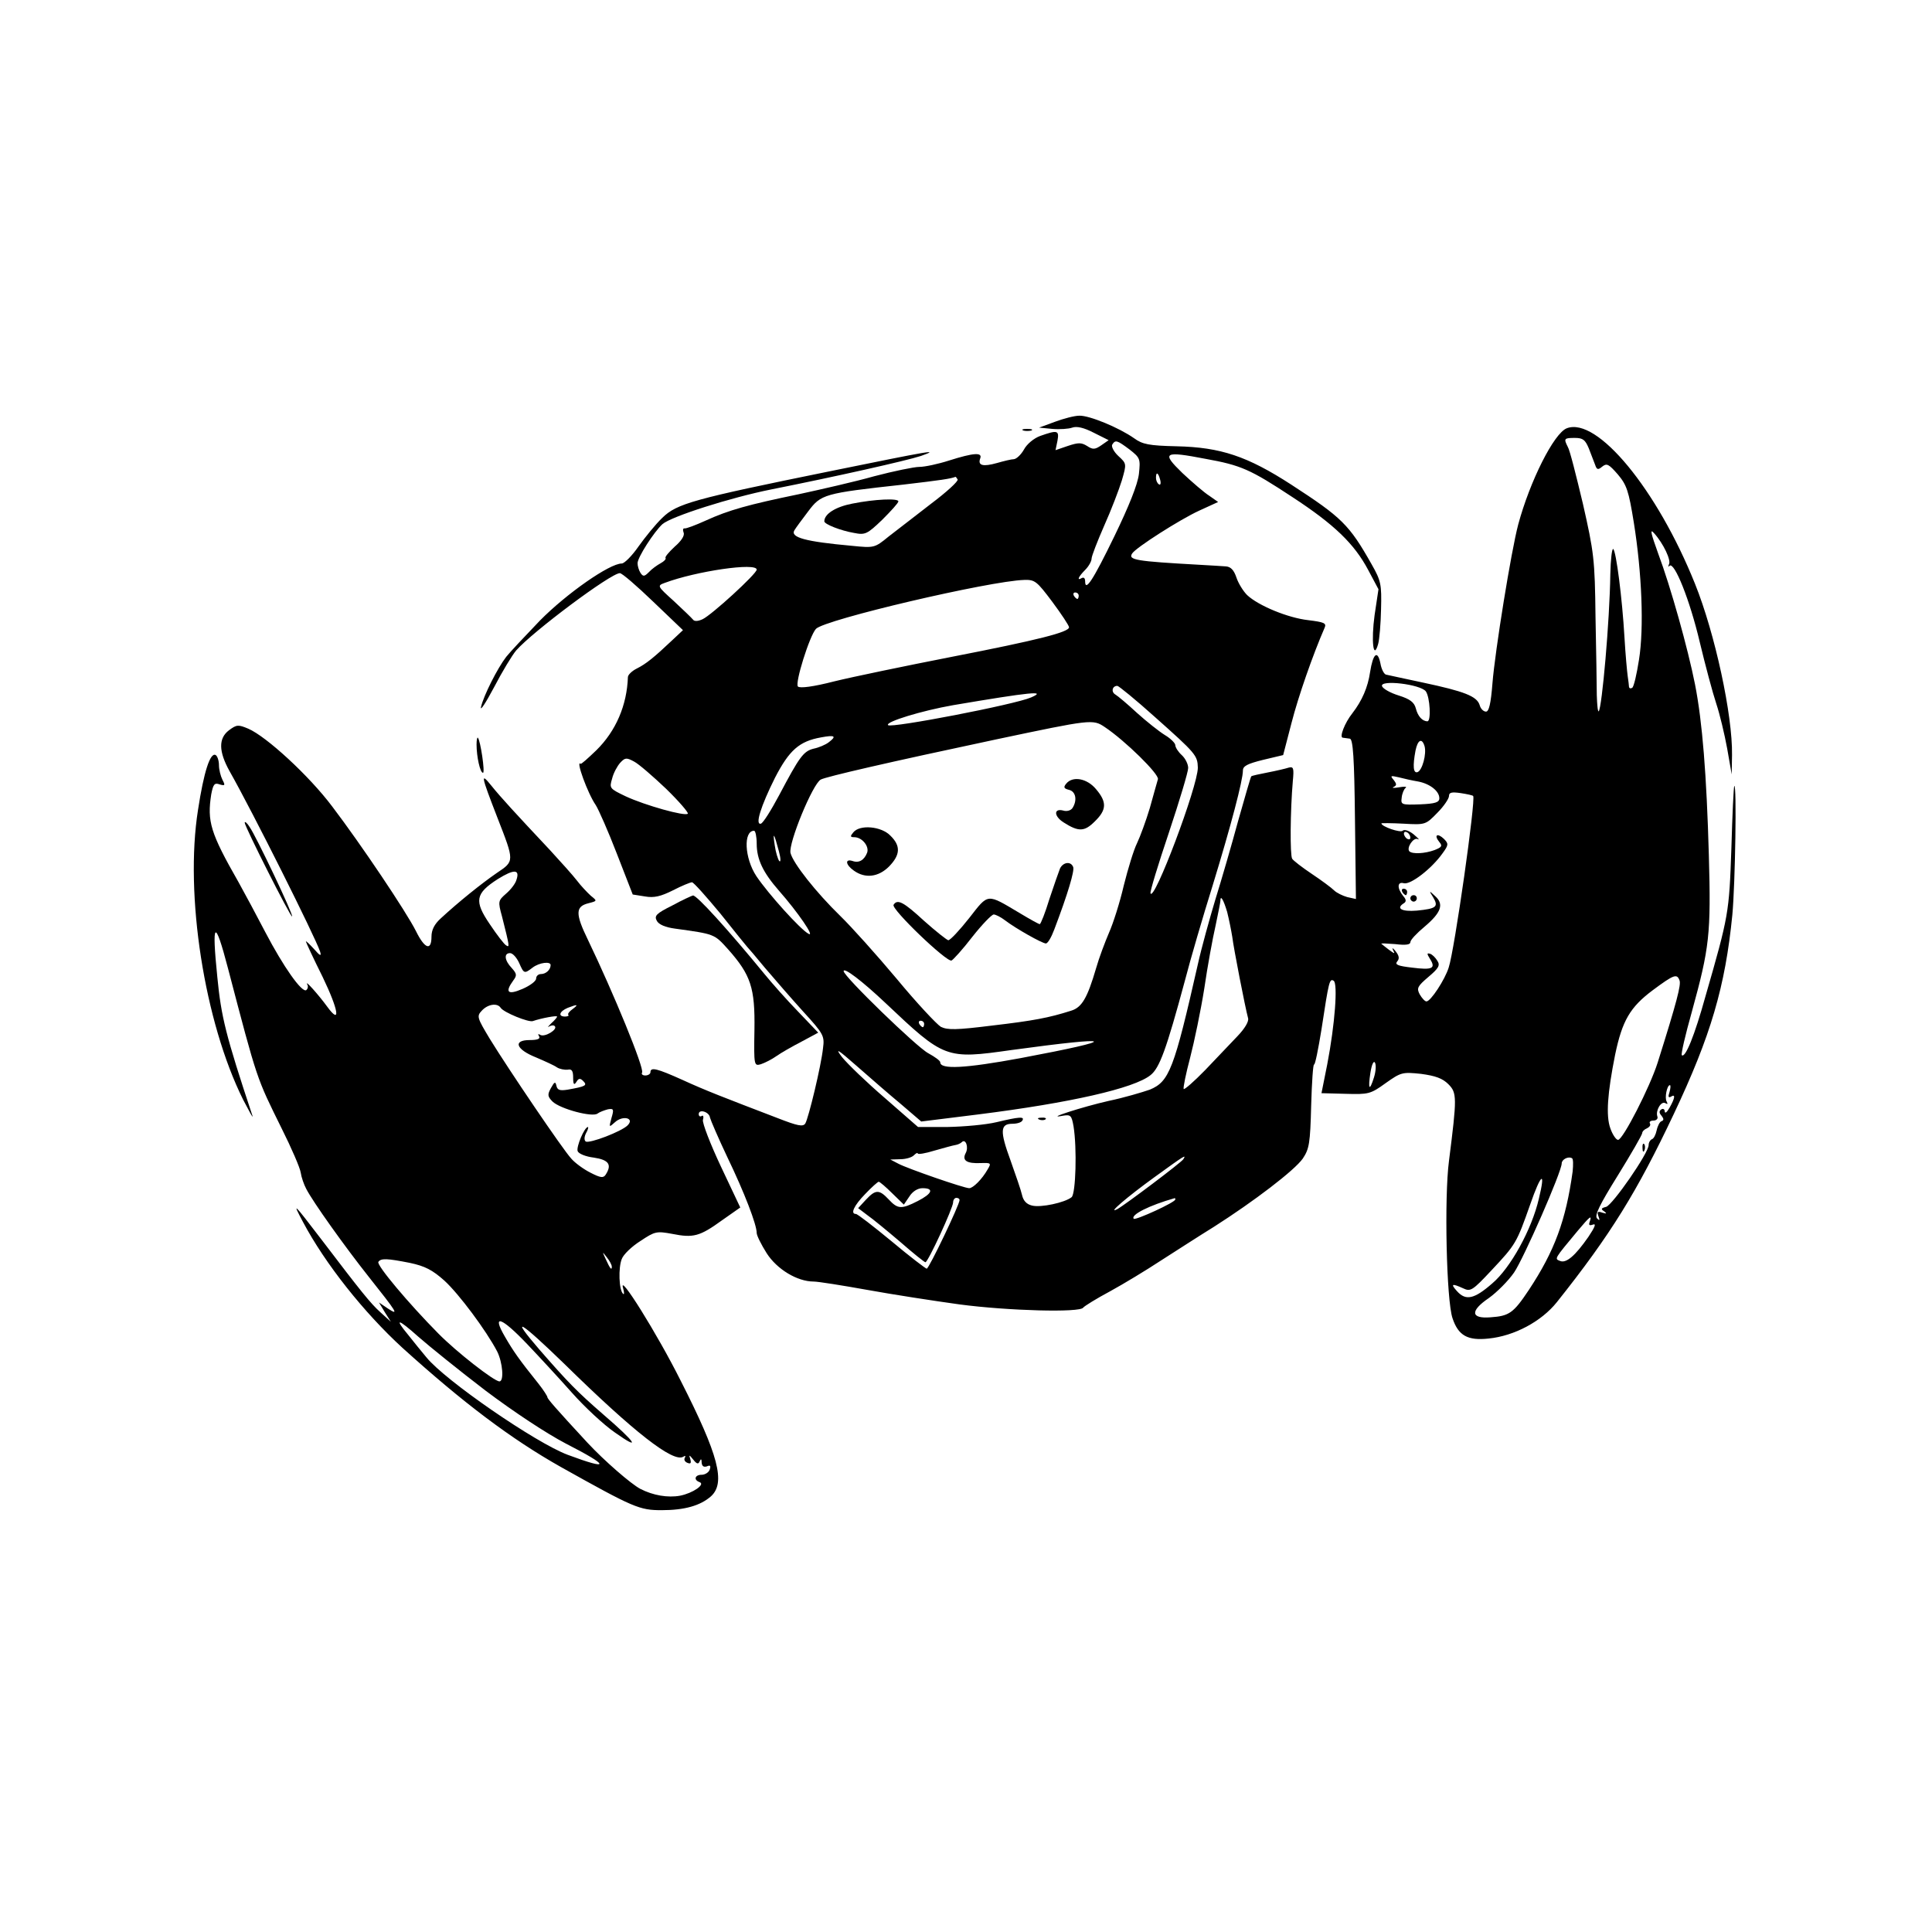 <?xml version="1.0" standalone="no"?>
<!DOCTYPE svg PUBLIC "-//W3C//DTD SVG 20010904//EN"
 "http://www.w3.org/TR/2001/REC-SVG-20010904/DTD/svg10.dtd">
<svg version="1.0" xmlns="http://www.w3.org/2000/svg"
 width="600pt" height="600pt" viewBox="0 0 600 600"
 preserveAspectRatio="xMidYMid meet">

<g transform="translate(0,600) scale(0.1,-0.1)"
fill="#000000" stroke="none">
<path d="M3276 4690 l-49 -18 41 -4 c23 -2 51 0 62 4 14 5 36 0 67 -16 l46
-23 -23 -16 c-19 -13 -26 -14 -44 -2 -18 11 -27 11 -60 0 l-38 -13 6 29 c6 33
0 34 -54 15 -19 -7 -41 -25 -50 -42 -9 -16 -23 -29 -31 -30 -8 0 -32 -6 -53
-12 -43 -12 -60 -8 -52 14 8 20 -20 18 -96 -6 -34 -11 -76 -20 -93 -20 -16 0
-79 -13 -140 -29 -60 -17 -166 -41 -235 -56 -155 -32 -217 -49 -289 -82 -31
-14 -60 -25 -65 -24 -5 1 -6 -5 -3 -13 4 -9 -7 -26 -28 -44 -18 -17 -31 -32
-28 -35 2 -3 -4 -10 -15 -16 -11 -6 -28 -18 -37 -28 -14 -14 -18 -14 -26 -2
-5 8 -9 21 -9 30 0 18 51 97 77 121 27 24 213 83 338 108 201 40 419 89 465
104 62 22 34 17 -285 -48 -423 -86 -473 -100 -518 -144 -21 -20 -54 -61 -74
-89 -20 -29 -44 -53 -52 -53 -38 0 -171 -93 -254 -177 -47 -49 -94 -99 -105
-113 -27 -35 -70 -120 -78 -155 -4 -16 14 11 40 60 26 50 57 101 69 115 52 59
294 240 322 240 7 0 53 -40 104 -89 l92 -88 -33 -31 c-57 -54 -82 -74 -110
-88 -16 -8 -28 -20 -28 -27 -3 -87 -37 -167 -98 -227 -26 -25 -47 -44 -49 -42
-16 13 22 -92 47 -128 9 -14 39 -82 66 -152 l49 -126 38 -6 c28 -5 49 0 87 19
27 14 54 25 59 25 5 0 44 -44 88 -97 43 -54 80 -100 83 -103 3 -3 28 -32 55
-65 28 -33 81 -94 118 -135 65 -71 68 -77 63 -115 -6 -56 -45 -217 -55 -234
-7 -11 -23 -8 -87 17 -167 64 -222 85 -294 118 -80 36 -100 41 -100 24 0 -5
-7 -10 -16 -10 -8 0 -13 4 -10 9 8 12 -89 248 -168 412 -40 82 -39 104 2 114
27 7 27 7 7 23 -11 10 -31 31 -43 47 -13 17 -51 59 -84 95 -108 115 -153 164
-182 200 -34 42 -33 34 19 -100 53 -136 53 -134 -2 -171 -48 -33 -120 -91
-174 -141 -20 -18 -29 -36 -29 -57 0 -45 -21 -38 -48 17 -30 60 -171 270 -260
387 -72 96 -205 218 -261 242 -31 13 -36 13 -60 -5 -33 -25 -32 -66 2 -127 72
-127 266 -515 281 -560 5 -16 0 -14 -19 8 -14 15 -25 26 -25 23 0 -2 23 -52
52 -110 50 -104 57 -151 14 -92 -27 37 -70 85 -62 69 4 -6 2 -14 -3 -18 -14
-8 -71 73 -127 180 -26 50 -63 119 -83 155 -88 154 -98 189 -85 273 6 31 10
37 26 31 17 -5 18 -3 9 14 -6 12 -11 32 -11 46 0 14 -5 28 -10 31 -17 10 -37
-52 -55 -170 -42 -264 20 -659 140 -900 20 -38 32 -61 29 -50 -83 250 -97 307
-109 430 -18 176 -8 185 33 28 92 -351 88 -338 167 -498 30 -60 57 -122 59
-137 2 -14 10 -37 17 -50 21 -41 121 -181 194 -273 89 -112 95 -122 60 -99
l-28 19 18 -30 19 -30 -33 30 c-30 27 -59 63 -183 226 -88 115 -91 118 -57 54
69 -130 189 -281 309 -391 188 -170 336 -282 492 -370 227 -127 244 -134 313
-134 71 0 120 14 153 43 46 42 24 127 -94 359 -73 146 -194 339 -179 288 4
-14 4 -22 0 -18 -13 12 -15 81 -4 108 5 14 31 39 58 56 45 30 50 31 99 22 65
-13 85 -8 154 42 l57 40 -60 127 c-33 70 -58 135 -56 145 3 10 1 16 -4 12 -5
-3 -9 0 -9 6 0 17 33 7 35 -11 2 -8 26 -64 54 -123 53 -110 91 -209 91 -235 0
-8 14 -36 31 -63 32 -50 95 -88 146 -88 14 0 89 -12 167 -26 77 -14 206 -34
286 -45 151 -20 375 -26 384 -10 4 5 41 28 84 51 42 23 113 66 157 95 44 28
118 76 165 105 124 79 250 175 276 212 20 30 23 47 26 165 2 72 6 129 9 127 3
-2 13 47 23 109 23 151 25 159 38 151 13 -9 4 -134 -20 -259 l-18 -90 75 -2
c71 -2 77 -1 124 33 48 34 52 35 110 29 45 -6 67 -14 85 -32 27 -27 27 -41 2
-238 -15 -113 -8 -434 11 -489 18 -54 47 -70 112 -63 80 8 164 53 212 113 168
211 249 343 363 584 115 243 160 396 182 619 9 97 14 409 6 400 -2 -2 -6 -89
-9 -194 -7 -200 -8 -208 -81 -461 -33 -119 -62 -191 -73 -181 -3 3 11 63 31
134 55 200 60 241 53 488 -7 249 -20 413 -43 530 -22 111 -76 304 -114 405
-23 64 -27 80 -13 64 29 -32 54 -85 46 -97 -3 -7 -2 -9 2 -4 15 13 63 -106 94
-238 17 -71 40 -157 51 -190 11 -33 26 -96 34 -140 l14 -80 1 60 c2 124 -53
378 -115 532 -118 294 -304 519 -398 483 -40 -15 -115 -165 -151 -299 -22 -83
-72 -393 -80 -493 -5 -64 -11 -88 -20 -88 -8 0 -17 9 -20 21 -9 27 -48 42
-175 69 -58 12 -110 24 -116 25 -6 2 -14 17 -17 35 -9 43 -23 30 -32 -27 -7
-48 -25 -89 -55 -128 -24 -30 -41 -75 -30 -76 6 -1 16 -2 22 -3 10 -1 14 -60
16 -250 l3 -248 -27 6 c-14 4 -33 13 -41 21 -8 8 -39 31 -69 51 -30 20 -57 41
-61 47 -7 11 -6 149 2 241 4 41 2 46 -13 42 -9 -3 -39 -10 -65 -15 -26 -5 -49
-10 -51 -12 -2 -2 -20 -65 -41 -139 -20 -74 -52 -184 -71 -245 -18 -60 -43
-150 -54 -200 -74 -327 -89 -364 -149 -389 -23 -8 -80 -25 -128 -35 -80 -18
-204 -58 -142 -46 24 4 27 1 33 -33 11 -68 7 -209 -6 -220 -21 -17 -96 -33
-123 -26 -17 4 -27 15 -31 33 -3 14 -20 63 -36 108 -33 90 -32 113 6 113 14 0
28 4 31 10 8 13 -9 12 -80 -5 -33 -8 -101 -14 -152 -15 l-92 0 -103 90 c-57
49 -116 106 -133 127 -23 30 -14 25 45 -27 41 -36 103 -90 138 -119 l63 -54
177 22 c286 36 484 81 535 122 28 22 49 79 107 294 17 66 56 199 86 295 57
186 94 327 94 357 0 14 14 21 62 33 l63 15 26 100 c21 82 66 211 103 296 6 14
-3 17 -51 23 -63 7 -155 45 -190 78 -12 12 -27 36 -33 54 -8 24 -18 34 -33 35
-12 1 -49 3 -82 5 -198 11 -222 15 -209 35 11 18 149 106 208 133 l59 27 -27
19 c-16 10 -53 42 -84 71 -66 64 -58 69 72 44 110 -20 138 -32 270 -119 130
-85 192 -145 235 -226 l32 -60 -12 -80 c-11 -80 -4 -143 11 -90 4 14 8 62 9
108 2 77 0 88 -29 139 -70 124 -93 146 -250 248 -136 88 -219 116 -356 119
-86 2 -106 6 -132 25 -47 33 -139 71 -170 70 -15 0 -49 -9 -76 -19z m1658 -82
c7 -18 16 -41 20 -52 5 -15 9 -16 22 -5 14 11 20 8 48 -24 28 -33 34 -51 50
-150 25 -156 32 -327 16 -426 -7 -45 -16 -84 -21 -87 -5 -3 -9 -2 -10 3 0 4
-2 19 -4 33 -2 14 -7 68 -10 120 -7 122 -26 269 -35 275 -4 2 -8 -33 -9 -78
-2 -146 -26 -415 -36 -426 -3 -2 -5 20 -6 50 0 30 -2 140 -4 244 -2 178 -5
200 -39 350 -21 88 -41 168 -47 177 -13 26 -12 28 22 28 25 0 32 -6 43 -32z
m-1426 -4 c33 -26 34 -29 29 -76 -4 -33 -31 -100 -76 -193 -67 -138 -91 -174
-91 -140 0 9 -4 13 -10 10 -17 -10 -11 4 10 25 11 11 20 27 20 35 0 8 18 54
39 102 22 49 46 112 55 141 15 52 15 52 -11 76 -14 13 -22 29 -19 35 10 16 15
14 54 -15z m95 -94 c3 -11 1 -18 -4 -14 -5 3 -9 12 -9 20 0 20 7 17 13 -6z
m-629 1 c3 -5 -34 -39 -82 -75 -48 -37 -107 -83 -132 -102 -44 -36 -45 -36
-115 -29 -144 13 -191 26 -178 48 4 7 24 34 43 59 40 53 48 56 295 83 119 14
146 18 162 24 1 1 4 -3 7 -8z m-624 -280 c0 -13 -140 -141 -168 -154 -15 -7
-26 -7 -30 -1 -4 5 -31 31 -59 57 -52 47 -53 48 -28 57 96 36 285 64 285 41z
m918 -100 c29 -39 52 -74 52 -79 0 -15 -93 -39 -365 -92 -143 -28 -307 -62
-364 -76 -66 -17 -107 -22 -113 -16 -10 10 36 157 56 179 27 29 540 149 647
152 33 1 39 -4 87 -68z m82 19 c0 -5 -2 -10 -4 -10 -3 0 -8 5 -11 10 -3 6 -1
10 4 10 6 0 11 -4 11 -10z m1078 -297 c13 -18 17 -93 5 -93 -16 0 -30 16 -36
40 -5 19 -18 29 -53 40 -26 8 -49 21 -52 29 -7 21 119 6 136 -16z m-841 -80
c127 -113 132 -119 133 -157 0 -58 -137 -421 -147 -390 -2 5 24 90 57 188 33
99 60 189 60 201 0 12 -9 30 -20 40 -11 10 -20 24 -20 31 0 6 -15 21 -32 31
-18 11 -57 42 -87 69 -29 27 -60 53 -67 57 -14 8 -10 27 6 27 4 0 57 -43 117
-97z m-385 61 c-50 -22 -434 -96 -444 -86 -10 10 105 45 202 62 242 41 293 46
242 24z m229 -92 c63 -42 170 -147 165 -162 -2 -8 -14 -48 -25 -89 -12 -40
-30 -89 -40 -110 -10 -20 -28 -79 -41 -131 -12 -52 -33 -118 -46 -147 -12 -28
-31 -78 -40 -110 -27 -92 -44 -122 -78 -132 -69 -22 -117 -31 -245 -46 -112
-14 -138 -14 -159 -4 -13 8 -75 74 -137 149 -62 74 -141 162 -175 195 -76 74
-147 164 -155 196 -7 30 69 215 94 228 17 9 207 53 546 125 294 62 299 63 336
38z m-857 -47 c-10 -8 -32 -17 -47 -20 -32 -8 -44 -25 -107 -144 -25 -47 -50
-87 -57 -89 -19 -5 0 55 44 143 44 85 75 113 143 125 43 8 49 4 24 -15z m1850
-12 c7 -24 -7 -76 -22 -81 -13 -4 -15 19 -6 67 7 34 20 40 28 14z m-2355 -133
c40 -39 70 -74 67 -77 -8 -9 -133 26 -193 54 -50 24 -51 25 -42 55 4 17 16 39
25 49 15 16 19 17 43 4 14 -7 59 -46 100 -85z m2335 23 c37 -7 66 -30 66 -52
0 -13 -13 -17 -60 -19 -57 -2 -60 -1 -57 20 1 13 7 27 12 31 6 4 -3 5 -20 2
-16 -3 -24 -2 -17 1 10 5 10 9 0 22 -11 13 -10 14 16 8 15 -4 42 -10 60 -13z
m171 -45 c9 -9 -58 -480 -76 -533 -12 -38 -56 -105 -69 -105 -5 0 -14 10 -21
22 -10 19 -7 25 27 54 32 27 37 36 28 50 -6 10 -16 20 -23 22 -10 3 -10 0 0
-16 19 -30 7 -35 -56 -27 -43 5 -54 9 -46 19 8 9 6 18 -5 32 -8 10 -12 12 -8
4 7 -13 6 -13 -12 0 -10 8 -21 16 -24 19 -3 2 16 1 43 -1 32 -4 47 -2 47 6 0
7 20 28 44 48 52 44 61 70 33 95 -19 18 -20 18 -6 -4 17 -29 10 -35 -51 -41
-47 -4 -66 7 -40 23 8 5 7 12 -2 22 -20 25 -19 46 2 40 21 -5 86 45 120 93 19
26 19 30 4 45 -20 19 -32 12 -14 -10 10 -12 8 -16 -15 -25 -30 -11 -68 -13
-78 -4 -10 11 13 45 26 38 7 -3 1 3 -13 15 -15 12 -29 16 -34 11 -7 -7 -66 13
-66 23 0 1 31 1 69 -1 68 -4 69 -3 105 34 20 20 36 44 36 52 0 11 8 13 36 9
20 -3 38 -7 39 -9z m-2225 -148 c0 -49 20 -90 69 -146 59 -67 113 -146 92
-134 -25 13 -125 124 -162 179 -37 56 -41 141 -7 141 4 0 8 -18 8 -40z m2030
19 c0 -6 -4 -7 -10 -4 -5 3 -10 11 -10 16 0 6 5 7 10 4 6 -3 10 -11 10 -16z
m-1961 -43 c6 -22 6 -35 1 -30 -4 5 -11 27 -14 49 -7 45 -2 38 13 -19z m-815
-88 c-3 -12 -18 -31 -32 -43 -25 -22 -26 -24 -13 -71 24 -95 24 -97 13 -90 -6
3 -29 33 -51 66 -49 72 -45 95 25 140 50 31 69 31 58 -2z m2207 -100 c6 -24
13 -59 16 -78 4 -34 40 -219 49 -252 3 -10 -10 -32 -33 -56 -21 -22 -66 -69
-100 -105 -35 -36 -65 -62 -67 -59 -2 4 7 48 20 97 13 50 33 146 44 215 10 69
26 156 35 195 8 38 15 73 15 77 0 21 10 3 21 -34z m-2199 -158 c15 -34 16 -35
42 -15 21 16 56 20 56 8 0 -15 -15 -28 -30 -28 -8 0 -15 -6 -15 -14 0 -8 -19
-22 -42 -32 -46 -20 -56 -11 -29 26 12 16 11 21 -5 39 -22 23 -25 46 -5 46 8
0 20 -13 28 -30z m1138 -125 c183 -173 187 -175 391 -146 330 45 343 34 29
-25 -173 -32 -250 -36 -250 -13 0 5 -17 17 -37 28 -35 18 -263 239 -263 255 0
13 57 -30 130 -99z m2466 70 c5 -13 -8 -65 -68 -255 -24 -76 -108 -240 -123
-240 -6 0 -17 16 -24 36 -14 39 -9 109 15 229 22 105 46 147 117 200 66 49 75
52 83 30z m-3661 -85 c9 -14 87 -46 100 -41 26 9 75 18 75 14 0 -3 -8 -12 -18
-21 -10 -10 -13 -14 -7 -10 7 4 15 5 18 1 10 -10 -31 -35 -45 -27 -7 4 -8 3
-4 -4 5 -8 -4 -12 -29 -12 -53 0 -43 -29 20 -54 28 -12 57 -25 65 -31 8 -5 23
-8 33 -7 13 3 17 -4 17 -25 0 -21 3 -24 10 -13 7 12 12 12 21 3 14 -14 8 -17
-48 -27 -25 -4 -32 -1 -35 12 -3 14 -6 13 -17 -7 -11 -20 -11 -26 5 -42 24
-23 125 -50 140 -37 7 5 21 10 32 13 18 3 19 0 11 -27 -8 -30 -8 -30 11 -13
24 22 62 13 39 -10 -19 -19 -118 -57 -130 -50 -5 4 -5 14 1 26 6 10 8 19 6 19
-11 0 -37 -62 -32 -75 3 -8 25 -17 50 -20 47 -7 57 -22 37 -53 -7 -11 -16 -10
-47 6 -22 11 -49 31 -60 44 -26 28 -194 276 -253 372 -39 65 -41 70 -25 87 19
21 49 25 59 9z m223 -4 c-10 -7 -16 -15 -13 -18 3 -2 -2 -5 -10 -5 -23 0 -18
16 8 27 31 12 35 11 15 -4z m1092 -46 c0 -5 -2 -10 -4 -10 -3 0 -8 5 -11 10
-3 6 -1 10 4 10 6 0 11 -4 11 -10z m1397 -166 c-14 -45 -19 -37 -11 15 4 25
10 38 14 31 4 -7 3 -27 -3 -46z m918 -45 c-5 -15 -4 -19 4 -15 15 10 13 -4 -4
-34 -8 -14 -14 -19 -15 -12 0 7 -5 10 -10 7 -8 -5 -8 -11 0 -20 7 -9 8 -14 0
-17 -5 -1 -12 -14 -15 -28 -3 -14 -9 -26 -15 -28 -5 -2 -10 -10 -10 -18 0 -25
-112 -186 -132 -192 -16 -4 -17 -7 -6 -14 9 -7 8 -8 -6 -4 -14 5 -17 3 -12
-11 5 -13 4 -15 -4 -7 -9 9 8 43 64 133 42 68 76 127 76 132 0 5 7 12 15 15 8
4 12 10 9 15 -3 5 2 9 11 9 9 0 15 6 12 13 -6 18 12 49 25 41 7 -4 8 -3 4 5
-7 11 1 51 10 51 3 0 2 -10 -1 -21z m-2186 -190 c-12 -23 3 -33 47 -31 32 1
33 0 21 -20 -17 -30 -45 -58 -57 -58 -16 0 -192 61 -220 76 l-25 13 31 1 c16
0 35 5 42 12 7 7 12 9 12 6 0 -4 24 0 53 9 28 8 57 16 64 17 7 1 16 5 20 9 12
12 22 -16 12 -34z m676 -19 c-6 -10 -180 -141 -205 -155 -35 -18 32 39 115 99
94 68 100 72 90 56z m1209 -38 c-21 -152 -56 -247 -136 -368 -48 -72 -61 -81
-119 -85 -62 -5 -64 20 -5 60 25 18 60 53 78 79 30 44 148 313 148 339 0 12
20 23 32 16 4 -2 4 -20 2 -41z m-105 -85 c-22 -95 -88 -215 -145 -263 -56 -49
-82 -54 -109 -24 -21 23 -16 25 19 9 23 -11 29 -7 88 56 76 81 78 85 120 204
34 98 49 108 27 18z m-2008 17 l36 -35 17 25 c10 16 26 26 41 26 37 0 30 -17
-15 -40 -51 -26 -62 -25 -90 5 -30 32 -41 31 -71 -1 l-24 -26 29 -22 c16 -11
62 -49 102 -83 40 -35 75 -63 78 -63 8 0 86 169 86 186 0 8 5 14 10 14 6 0 10
-3 10 -7 0 -14 -95 -213 -102 -213 -3 0 -53 38 -109 85 -57 47 -106 85 -111
85 -18 0 -6 26 29 62 20 21 39 38 42 38 3 0 22 -16 42 -36z m879 -19 c0 -9
-123 -65 -129 -60 -11 12 49 42 127 64 1 1 2 -1 2 -4z m1287 -69 c-4 -11 -1
-13 10 -9 11 4 6 -8 -14 -38 -41 -59 -69 -83 -88 -75 -18 7 -19 5 55 94 37 44
45 51 37 28z m-3037 -140 c0 -12 -5 -7 -19 24 -11 24 -11 24 3 6 9 -11 16 -24
16 -30z m-627 12 c47 -10 70 -22 107 -55 45 -41 130 -155 164 -220 17 -34 22
-93 7 -93 -16 0 -133 91 -190 149 -92 93 -192 212 -186 222 8 12 27 11 98 -3z
m234 -396 c89 -67 189 -133 250 -165 137 -70 140 -85 6 -35 -99 37 -381 231
-439 303 -16 19 -41 50 -56 69 -45 54 -33 52 32 -6 33 -29 126 -104 207 -166z
m130 144 c38 -40 100 -107 139 -151 39 -44 99 -100 134 -124 82 -58 66 -32
-35 55 -84 73 -111 101 -200 203 -95 110 -60 89 78 -45 217 -213 338 -307 369
-288 6 4 8 3 5 -3 -4 -6 0 -13 8 -16 10 -4 12 -1 9 11 -5 15 -4 15 9 -1 11
-14 16 -15 20 -5 4 9 6 7 6 -4 1 -11 6 -15 16 -12 11 5 13 2 9 -10 -3 -9 -15
-16 -25 -16 -21 0 -26 -16 -6 -23 18 -7 -21 -34 -61 -42 -38 -7 -84 1 -123 21
-29 15 -113 88 -165 144 -99 107 -124 136 -124 141 0 3 -12 22 -27 41 -61 76
-79 102 -105 147 -42 72 -11 61 69 -23z"/>
<path d="M2647 4436 c-52 -10 -87 -32 -87 -55 0 -9 51 -29 92 -36 35 -7 41 -4
88 41 27 27 50 52 50 57 0 10 -73 7 -143 -7z"/>
<path d="M3311 3566 c-9 -11 -7 -15 9 -19 21 -5 26 -32 11 -56 -5 -8 -18 -12
-30 -8 -29 7 -28 -18 2 -37 47 -30 65 -29 97 3 37 36 38 60 4 100 -28 34 -73
42 -93 17z"/>
<path d="M2650 3415 c-10 -12 -10 -15 3 -15 24 0 47 -28 40 -48 -9 -23 -25
-33 -45 -26 -25 8 -22 -12 4 -30 35 -25 76 -20 109 13 35 36 37 64 4 96 -28
29 -95 35 -115 10z"/>
<path d="M3292 3303 c-4 -10 -19 -53 -33 -95 -13 -43 -27 -78 -30 -78 -3 0
-30 15 -60 33 -106 63 -98 64 -159 -14 -30 -38 -59 -69 -65 -69 -5 1 -39 28
-75 60 -64 59 -83 69 -95 50 -8 -13 165 -179 180 -173 5 2 35 35 65 74 30 38
60 69 66 69 6 0 22 -8 35 -18 34 -26 116 -72 127 -72 6 0 17 19 26 43 43 113
63 182 59 194 -7 19 -31 16 -41 -4z"/>
<path d="M4355 3230 c3 -5 8 -10 11 -10 2 0 4 5 4 10 0 6 -5 10 -11 10 -5 0
-7 -4 -4 -10z"/>
<path d="M4380 3210 c0 -5 5 -10 10 -10 6 0 10 5 10 10 0 6 -4 10 -10 10 -5 0
-10 -4 -10 -10z"/>
<path d="M5101 2434 c0 -11 3 -14 6 -6 3 7 2 16 -1 19 -3 4 -6 -2 -5 -13z"/>
<path d="M3178 4663 c6 -2 18 -2 25 0 6 3 1 5 -13 5 -14 0 -19 -2 -12 -5z"/>
<path d="M1480 3688 c0 -38 11 -88 20 -88 7 0 -8 101 -16 109 -2 2 -4 -7 -4
-21z"/>
<path d="M760 3445 c0 -12 143 -295 147 -291 5 4 -113 252 -132 278 -8 13 -15
18 -15 13z"/>
<path d="M2088 3188 c-50 -25 -57 -32 -48 -48 6 -11 26 -20 57 -24 122 -17
121 -16 164 -64 71 -80 84 -120 82 -250 -2 -112 -1 -113 20 -107 12 4 34 15
48 25 14 10 49 30 78 45 l52 28 -63 66 c-35 36 -81 88 -103 115 -114 139 -212
247 -223 245 -4 -1 -33 -14 -64 -31z"/>
<path d="M3228 2523 c7 -3 16 -2 19 1 4 3 -2 6 -13 5 -11 0 -14 -3 -6 -6z"/>
</g>
</svg>
